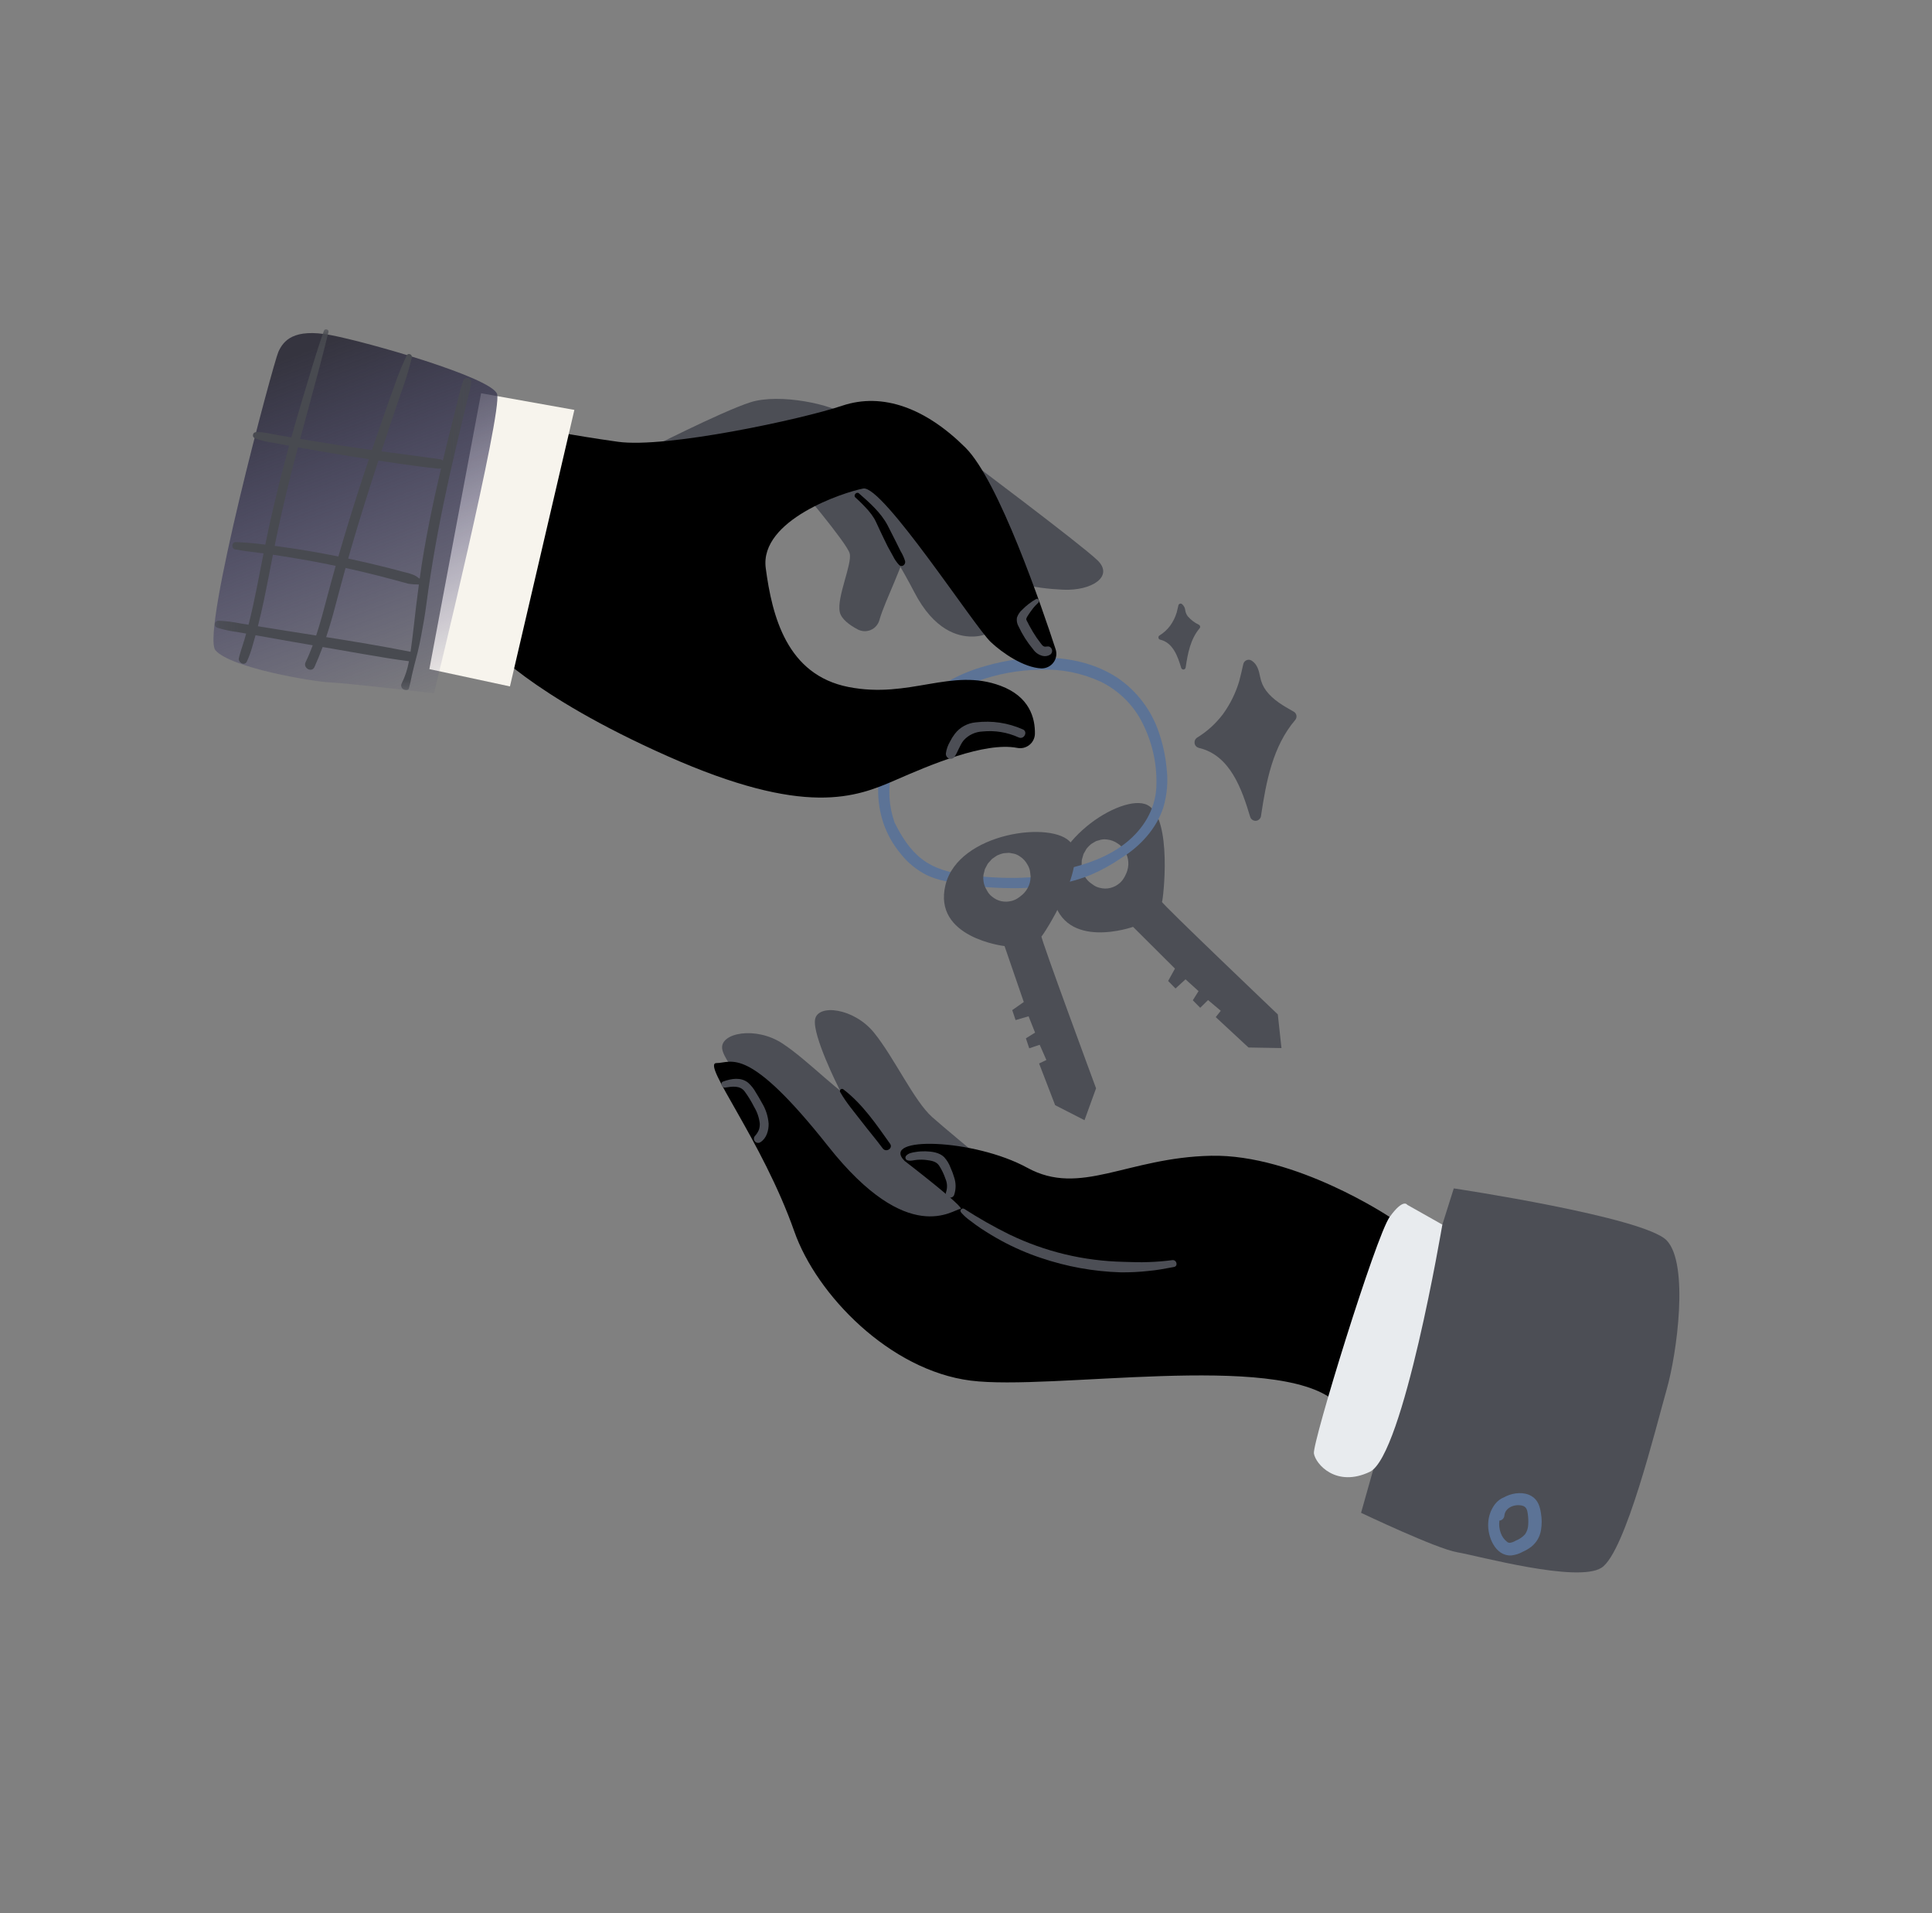<svg width="101" height="100" viewBox="0 0 101 100" fill="none" xmlns="http://www.w3.org/2000/svg">
<rect x="0" y="0" width="101" height="100" fill="#808080" stroke="none"/>
<path d="M59.985 42.078C58.657 41.401 54.446 44.148 55.056 46.931C55.666 49.715 59.234 48.445 59.234 48.445L61.424 50.628L61.067 51.274L61.453 51.667L61.976 51.188L62.657 51.805L62.357 52.284L62.744 52.676L63.154 52.272L63.818 52.832L63.556 53.163L65.268 54.751L66.992 54.782L66.801 53.021C66.801 53.021 60.69 47.195 60.746 47.141C60.802 47.085 61.315 42.754 59.985 42.078ZM58.931 45.507C58.918 45.557 58.899 45.606 58.877 45.652C58.842 45.736 58.801 45.817 58.755 45.895L58.783 45.842C58.724 45.955 58.647 46.055 58.552 46.142C58.548 46.146 58.544 46.15 58.54 46.153C58.47 46.212 58.396 46.264 58.318 46.308C58.233 46.352 58.145 46.386 58.053 46.41C57.871 46.456 57.688 46.455 57.506 46.408C57.38 46.383 57.265 46.333 57.159 46.258L57.173 46.268L57.154 46.254C57.122 46.232 57.089 46.208 57.056 46.184C57.044 46.176 57.031 46.168 57.021 46.159C57.006 46.149 56.993 46.139 56.978 46.129L57.005 46.148C56.909 46.075 56.827 45.987 56.758 45.889C56.696 45.798 56.647 45.702 56.612 45.598C56.61 45.594 56.608 45.59 56.607 45.584C56.595 45.547 56.554 45.345 56.547 45.304C56.546 45.296 56.545 45.288 56.544 45.28C56.544 45.275 56.544 45.271 56.543 45.266C56.541 45.23 56.546 45.021 56.55 44.983C56.552 44.974 56.553 44.964 56.555 44.954C56.563 44.905 56.584 44.846 56.595 44.807C56.603 44.777 56.62 44.712 56.635 44.666C56.638 44.658 56.64 44.651 56.643 44.643C56.646 44.635 56.648 44.63 56.651 44.624C56.672 44.58 56.71 44.52 56.725 44.495C56.739 44.471 56.772 44.407 56.798 44.367C56.808 44.352 56.819 44.339 56.831 44.326C56.897 44.249 56.969 44.178 57.046 44.114C57.087 44.089 57.13 44.063 57.172 44.038C57.212 44.015 57.251 43.992 57.291 43.969C57.294 43.968 57.296 43.966 57.299 43.965C57.347 43.946 57.399 43.935 57.448 43.922C57.582 43.873 57.721 43.858 57.862 43.878C58.073 43.9 58.264 43.971 58.435 44.091C58.538 44.158 58.627 44.24 58.703 44.337C58.73 44.377 58.757 44.419 58.783 44.462L58.857 44.576C58.86 44.58 58.862 44.584 58.865 44.59C58.871 44.601 58.876 44.612 58.879 44.625C58.959 44.807 58.996 44.997 58.986 45.196C58.981 45.302 58.964 45.406 58.931 45.507Z" fill="#4C4E55"/>
<path d="M60.983 40.111C60.921 39.482 60.786 38.869 60.578 38.271C60.382 37.69 60.099 37.155 59.727 36.668C59.356 36.18 58.917 35.765 58.408 35.421C56.397 34.106 53.699 34.171 51.471 34.824C50.267 35.163 49.188 35.737 48.233 36.545C47.776 36.94 47.377 37.386 47.036 37.885C46.696 38.384 46.426 38.919 46.226 39.489C46.02 40.062 45.913 40.652 45.907 41.26C45.901 41.869 45.994 42.462 46.187 43.038C46.388 43.616 46.682 44.139 47.072 44.609C47.449 45.091 47.91 45.47 48.457 45.744C48.773 45.89 49.101 45.996 49.443 46.062C49.469 46.068 49.494 46.062 49.517 46.049C49.714 46.102 49.913 46.144 50.11 46.18C50.995 46.337 51.886 46.417 52.784 46.421C53.655 46.44 54.518 46.369 55.373 46.209C55.941 46.103 56.492 45.942 57.026 45.726C57.575 45.49 58.096 45.203 58.59 44.866C58.593 44.865 58.593 44.861 58.596 44.86C58.61 44.851 58.626 44.843 58.641 44.833C59.617 44.225 60.46 43.307 60.818 42.2C61.019 41.516 61.073 40.82 60.983 40.111ZM60.449 41.174C60.381 42.33 59.769 43.322 58.879 44.038C57.951 44.784 56.801 45.182 55.653 45.443C55.353 45.511 55.051 45.571 54.749 45.626C54.65 45.64 54.587 45.694 54.557 45.788C54.051 45.849 53.543 45.882 53.033 45.888C52.198 45.892 51.367 45.84 50.538 45.73C49.695 45.625 48.862 45.422 48.18 44.891C47.549 44.399 47.12 43.703 46.765 42.992C46.466 42.13 46.413 41.255 46.607 40.365C46.734 39.806 46.934 39.277 47.208 38.775C47.483 38.274 47.821 37.819 48.222 37.411C49.038 36.595 49.99 35.995 51.079 35.611C52.141 35.224 53.237 35.022 54.368 35.003C55.474 34.96 56.53 35.17 57.538 35.629C58.022 35.865 58.453 36.173 58.833 36.553C59.214 36.934 59.521 37.367 59.755 37.851C60.27 38.899 60.502 40.007 60.449 41.174Z" fill="#5C7396"/>
<path d="M55.991 44.062C55.095 42.871 50.104 43.489 49.427 46.256C48.751 49.024 52.515 49.45 52.515 49.45L53.521 52.374L52.917 52.797L53.092 53.319L53.771 53.12L54.111 53.973L53.631 54.272L53.806 54.793L54.353 54.61L54.702 55.405L54.321 55.587L55.16 57.766L56.695 58.551L57.299 56.885C57.299 56.885 54.371 48.969 54.446 48.944C54.521 48.919 56.886 45.252 55.991 44.062ZM53.534 46.679C53.5 46.718 53.462 46.753 53.422 46.785C53.353 46.845 53.281 46.9 53.206 46.95L53.254 46.915C53.151 46.991 53.038 47.047 52.915 47.082C52.909 47.084 52.904 47.087 52.9 47.087C52.812 47.109 52.722 47.123 52.631 47.129C52.536 47.131 52.443 47.124 52.349 47.105C52.165 47.066 52.002 46.984 51.858 46.862C51.756 46.784 51.674 46.688 51.614 46.576L51.621 46.59C51.617 46.582 51.614 46.577 51.61 46.57C51.591 46.535 51.572 46.5 51.552 46.465C51.545 46.451 51.538 46.438 51.532 46.426C51.524 46.41 51.516 46.396 51.507 46.38L51.523 46.409C51.469 46.301 51.433 46.187 51.416 46.067C51.399 45.959 51.398 45.851 51.411 45.743C51.411 45.737 51.413 45.732 51.413 45.728C51.419 45.688 51.471 45.49 51.482 45.45C51.485 45.442 51.487 45.434 51.49 45.426C51.492 45.422 51.494 45.418 51.496 45.413C51.509 45.38 51.607 45.194 51.627 45.163C51.632 45.154 51.638 45.146 51.644 45.139C51.673 45.098 51.718 45.054 51.745 45.024C51.765 45.001 51.808 44.949 51.842 44.915C51.848 44.909 51.853 44.903 51.859 44.898C51.866 44.893 51.87 44.889 51.875 44.884C51.913 44.854 51.974 44.817 51.997 44.801C52.021 44.784 52.079 44.743 52.12 44.718C52.135 44.709 52.151 44.702 52.168 44.696C52.26 44.655 52.355 44.623 52.454 44.599C52.502 44.595 52.551 44.591 52.6 44.587C52.646 44.583 52.692 44.579 52.737 44.577C52.741 44.577 52.744 44.577 52.747 44.577C52.798 44.581 52.849 44.595 52.9 44.603C53.043 44.619 53.173 44.667 53.292 44.747C53.471 44.858 53.61 45.005 53.712 45.19C53.775 45.295 53.819 45.407 53.845 45.527C53.852 45.576 53.857 45.625 53.862 45.674L53.878 45.81C53.878 45.815 53.879 45.82 53.879 45.825C53.879 45.839 53.878 45.851 53.876 45.864C53.869 46.062 53.817 46.249 53.721 46.423C53.67 46.517 53.608 46.602 53.534 46.679Z" fill="#4C4E55"/>
<path d="M50.383 23.861C50.383 23.861 56.487 28.433 57.371 29.283C58.253 30.132 57.067 30.893 55.575 30.823C54.083 30.754 52.212 30.449 51.741 29.462C51.27 28.475 50.383 23.861 50.383 23.861Z" fill="#4C4E55"/>
<path d="M33.75 23.54C33.75 23.54 37.672 21.533 39.215 21.031C40.758 20.53 43.608 21.16 44.246 21.723C44.882 22.287 44.319 22.92 44.319 22.92L33.75 23.54Z" fill="#4C4E55"/>
<path d="M41.622 25.257C41.622 25.257 44.277 28.382 44.419 28.927C44.56 29.472 43.737 31.218 43.9 31.985C43.979 32.358 44.413 32.673 44.837 32.898C44.889 32.926 44.944 32.947 45 32.962C45.057 32.978 45.116 32.987 45.175 32.991C45.234 32.993 45.293 32.989 45.351 32.978C45.409 32.968 45.466 32.951 45.52 32.928C45.575 32.904 45.626 32.875 45.674 32.841C45.722 32.806 45.766 32.767 45.804 32.722C45.844 32.678 45.877 32.629 45.905 32.577C45.933 32.525 45.956 32.471 45.972 32.413C46.263 31.369 47.383 29.251 47.359 28.546C47.325 27.497 44.443 24.382 44.443 24.382L41.622 25.257Z" fill="#4C4E55"/>
<path d="M43.736 24.054C43.736 24.054 46.741 28.905 47.788 30.934C48.834 32.965 50.091 33.278 50.823 33.272C51.555 33.266 51.917 32.956 51.917 32.956C51.917 32.956 48.709 24.343 46.798 23.613C44.886 22.883 43.736 24.054 43.736 24.054Z" fill="#4C4E55"/>
<path d="M27.74 23.562L25.456 33.655C25.456 33.655 27.674 36.315 34.894 39.521C42.112 42.727 44.741 41.676 46.824 40.769C48.609 39.991 51.464 38.765 53.175 39.091C53.23 39.102 53.285 39.107 53.342 39.106C53.398 39.105 53.453 39.099 53.508 39.087C53.562 39.073 53.616 39.054 53.666 39.03C53.717 39.006 53.765 38.976 53.808 38.942C53.852 38.907 53.893 38.868 53.928 38.825C53.964 38.781 53.994 38.734 54.02 38.684C54.045 38.634 54.065 38.582 54.079 38.528C54.093 38.473 54.101 38.418 54.103 38.361C54.118 37.531 53.823 36.411 52.309 35.846C49.727 34.88 47.565 36.542 44.351 35.907C41.136 35.272 40.364 32.212 40.031 29.694C39.698 27.175 44.114 25.726 45.127 25.535C46.142 25.344 50.953 32.767 51.798 33.562C52.405 34.133 53.517 34.895 54.443 34.937C54.504 34.938 54.565 34.931 54.624 34.918C54.684 34.905 54.742 34.884 54.797 34.857C54.852 34.83 54.903 34.797 54.95 34.757C54.997 34.719 55.038 34.674 55.075 34.624C55.111 34.575 55.142 34.522 55.165 34.466C55.188 34.408 55.205 34.35 55.215 34.29C55.224 34.229 55.226 34.168 55.221 34.106C55.216 34.046 55.203 33.986 55.183 33.928C54.482 31.779 52.212 25.131 50.476 23.401C48.396 21.329 46.141 20.498 44.034 21.204C41.928 21.912 34.832 23.443 32.306 23.091C29.78 22.738 28.139 22.39 28.139 22.39L27.74 23.562Z" fill="black"/>
<path d="M30.027 21.425L26.659 35.878L22.447 34.974L25.15 20.554L30.027 21.425Z" fill="#F7F4ED"/>
<path d="M22.69 36.236C22.69 36.236 26.292 21.455 25.985 20.591C25.678 19.725 19.244 17.887 17.295 17.516C15.345 17.146 14.812 17.811 14.551 18.395C14.291 18.978 10.496 33.074 11.262 33.986C12.028 34.9 16.325 35.626 17.249 35.668C18.173 35.708 22.69 36.236 22.69 36.236Z" fill="url(#paint0_linear_148_988)"/>
<path d="M53.472 38.124C52.687 37.779 51.868 37.657 51.017 37.756C50.799 37.775 50.595 37.837 50.403 37.941C50.212 38.045 50.05 38.183 49.917 38.356C49.817 38.487 49.731 38.626 49.658 38.774C49.552 38.956 49.482 39.152 49.451 39.361C49.443 39.417 49.45 39.47 49.475 39.52C49.499 39.57 49.536 39.608 49.585 39.635C49.636 39.66 49.69 39.668 49.746 39.657C49.802 39.647 49.849 39.62 49.886 39.577C50.084 39.3 50.163 38.958 50.383 38.691C50.509 38.553 50.657 38.444 50.826 38.365C50.996 38.286 51.173 38.243 51.36 38.234C52.021 38.169 52.653 38.273 53.258 38.546C53.536 38.669 53.751 38.247 53.472 38.124Z" fill="#4C4E55"/>
<path d="M54.884 33.813C54.779 33.753 54.68 33.826 54.576 33.788C54.501 33.761 54.448 33.677 54.401 33.617C54.252 33.427 54.117 33.229 53.994 33.023C53.928 32.911 53.862 32.799 53.801 32.684C53.774 32.631 53.747 32.579 53.721 32.525C53.692 32.481 53.669 32.433 53.652 32.383C53.64 32.306 53.73 32.185 53.774 32.117C53.83 32.031 53.89 31.948 53.952 31.866C54.05 31.732 54.161 31.61 54.283 31.498C54.373 31.417 54.275 31.245 54.161 31.312C53.898 31.462 53.658 31.646 53.446 31.863C53.312 31.979 53.218 32.121 53.161 32.288C53.138 32.45 53.167 32.601 53.248 32.742C53.448 33.171 53.7 33.567 54.003 33.93C54.127 34.112 54.296 34.23 54.509 34.284C54.653 34.315 54.786 34.29 54.91 34.212C54.942 34.187 54.966 34.156 54.981 34.12C54.998 34.083 55.004 34.046 55.002 34.005C55 33.966 54.987 33.929 54.967 33.896C54.946 33.861 54.919 33.834 54.884 33.813Z" fill="#4C4E55"/>
<path d="M47.317 29.33C47.261 29.149 47.184 28.977 47.085 28.816C47.001 28.654 46.924 28.49 46.842 28.327C46.695 28.041 46.554 27.75 46.405 27.465C46.055 26.797 45.46 26.275 44.9 25.785C44.78 25.68 44.597 25.887 44.712 25.997C44.95 26.21 45.175 26.436 45.388 26.675C45.505 26.809 45.611 26.953 45.704 27.106C45.81 27.29 45.889 27.495 45.982 27.685C46.127 27.98 46.259 28.28 46.41 28.571C46.496 28.734 46.589 28.894 46.678 29.055C46.763 29.231 46.872 29.391 47.006 29.533C47.155 29.673 47.356 29.505 47.317 29.33Z" fill="black"/>
<mask id="mask0_148_988" style="mask-type:luminance" maskUnits="userSpaceOnUse" x="11" y="17" width="14" height="20">
<path d="M11.167 17.152H24.767V36.267H11.167V17.152Z" fill="white"/>
</mask>
<g mask="url(#mask0_148_988)">
<path d="M24.209 19.915C24.034 20.428 23.924 20.97 23.79 21.496C23.666 21.978 23.545 22.46 23.425 22.944C23.332 23.321 23.241 23.7 23.15 24.079C23.117 24.04 23.074 24.016 23.023 24.007C21.996 23.858 20.968 23.73 19.94 23.592C20.077 23.175 20.215 22.757 20.352 22.341C20.552 21.736 20.762 21.134 20.966 20.53C21.192 19.927 21.38 19.311 21.531 18.685C21.564 18.53 21.341 18.425 21.262 18.578C21.012 19.103 20.795 19.641 20.609 20.191C20.415 20.712 20.233 21.24 20.05 21.765C19.845 22.35 19.643 22.936 19.443 23.524C19.409 23.519 19.376 23.515 19.342 23.51C18.122 23.338 16.905 23.144 15.691 22.94C15.832 22.409 15.976 21.878 16.122 21.348C16.484 20.02 16.847 18.689 17.172 17.35C17.205 17.216 16.984 17.153 16.936 17.284C16.52 18.441 16.19 19.627 15.829 20.802C15.62 21.485 15.423 22.173 15.232 22.863C15.003 22.824 14.774 22.784 14.545 22.746C14.164 22.68 13.761 22.564 13.373 22.59C13.292 22.598 13.243 22.643 13.227 22.722C13.211 22.802 13.24 22.861 13.312 22.9C13.628 23.022 13.955 23.103 14.292 23.144C14.566 23.197 14.838 23.248 15.111 23.298C15.037 23.576 14.963 23.855 14.889 24.134C14.594 25.255 14.317 26.38 14.068 27.512C13.998 27.83 13.932 28.149 13.869 28.468C13.355 28.398 12.841 28.353 12.324 28.334C12.104 28.329 12.08 28.677 12.293 28.716C12.783 28.805 13.281 28.863 13.777 28.926C13.657 29.535 13.542 30.144 13.419 30.752C13.297 31.359 13.166 31.966 13.015 32.567C13.006 32.596 12.999 32.625 12.991 32.654C12.853 32.631 12.716 32.609 12.576 32.587C12.194 32.508 11.807 32.46 11.418 32.443C11.372 32.442 11.33 32.456 11.295 32.485C11.259 32.515 11.238 32.552 11.229 32.598C11.221 32.643 11.229 32.685 11.252 32.725C11.275 32.766 11.308 32.793 11.352 32.808C11.692 32.915 12.039 32.99 12.392 33.033C12.55 33.062 12.708 33.09 12.868 33.117C12.836 33.228 12.806 33.339 12.774 33.448C12.682 33.763 12.563 34.072 12.489 34.391C12.432 34.627 12.781 34.829 12.904 34.581C13.03 34.306 13.131 34.022 13.209 33.729C13.261 33.555 13.312 33.379 13.359 33.203C13.995 33.313 14.628 33.429 15.264 33.54C15.625 33.602 15.988 33.665 16.349 33.728C16.238 34.027 16.115 34.322 15.975 34.612C15.827 34.919 16.297 35.175 16.438 34.867C16.595 34.521 16.736 34.171 16.867 33.818C17.619 33.948 18.37 34.079 19.12 34.209C19.86 34.337 20.603 34.462 21.349 34.557C21.358 34.558 21.369 34.558 21.379 34.558C21.308 34.962 21.182 35.349 21.002 35.717C20.974 35.768 20.966 35.822 20.978 35.878C20.99 35.935 21.019 35.981 21.065 36.017C21.127 36.062 21.332 36.107 21.372 35.997C21.436 35.773 21.488 35.545 21.528 35.315C21.564 35.159 21.599 35.004 21.639 34.85C21.704 34.59 21.776 34.329 21.84 34.068C21.973 33.521 22.066 32.967 22.165 32.413C22.253 31.912 22.309 31.403 22.383 30.899C22.459 30.382 22.537 29.866 22.622 29.351C22.956 27.338 23.377 25.344 23.845 23.359C23.973 22.817 24.102 22.275 24.232 21.734C24.306 21.424 24.382 21.113 24.458 20.804C24.522 20.547 24.598 20.283 24.635 20.021C24.647 19.963 24.637 19.909 24.606 19.859C24.575 19.81 24.53 19.778 24.473 19.764C24.417 19.75 24.363 19.757 24.311 19.787C24.26 19.816 24.226 19.858 24.209 19.915ZM14.446 28.099C14.771 26.516 15.16 24.946 15.574 23.382C16.1 23.477 16.626 23.569 17.152 23.657C17.861 23.777 18.573 23.891 19.284 23.999C19.176 24.321 19.067 24.643 18.962 24.965C18.514 26.331 18.09 27.706 17.689 29.087C16.677 28.883 15.659 28.707 14.636 28.57L14.359 28.532C14.387 28.389 14.416 28.244 14.446 28.099ZM16.528 33.217C15.544 33.062 14.558 32.909 13.576 32.748L13.482 32.733C13.599 32.271 13.706 31.807 13.804 31.341C13.968 30.56 14.115 29.776 14.267 28.994L14.291 28.997C14.917 29.091 15.542 29.192 16.165 29.305C16.627 29.39 17.088 29.481 17.548 29.577C17.393 30.125 17.243 30.674 17.097 31.225C16.92 31.895 16.745 32.562 16.528 33.217ZM21.751 31.7C21.678 32.29 21.621 32.88 21.544 33.468C21.517 33.668 21.492 33.869 21.462 34.07C21.457 34.068 21.453 34.066 21.447 34.065C19.988 33.775 18.52 33.533 17.05 33.3C17.219 32.796 17.368 32.285 17.504 31.769C17.689 31.074 17.873 30.379 18.065 29.686C18.667 29.819 19.267 29.96 19.863 30.113C20.205 30.201 20.546 30.292 20.885 30.385C21.043 30.429 21.199 30.475 21.357 30.514C21.538 30.538 21.718 30.551 21.898 30.552C21.847 30.934 21.798 31.317 21.751 31.7ZM22.745 25.851C22.533 26.82 22.338 27.793 22.168 28.77C22.082 29.26 22.008 29.753 21.94 30.247C21.919 30.235 21.899 30.222 21.88 30.207C21.819 30.158 21.753 30.116 21.684 30.078C21.516 30.003 21.342 29.947 21.16 29.91C20.858 29.827 20.556 29.748 20.252 29.671C19.623 29.512 18.991 29.366 18.356 29.227C18.305 29.217 18.253 29.206 18.203 29.196C18.254 29.015 18.305 28.834 18.357 28.653C18.802 27.118 19.287 25.594 19.782 24.074C20.147 24.128 20.512 24.184 20.877 24.236C21.555 24.333 22.232 24.428 22.913 24.496C22.962 24.501 23.009 24.496 23.056 24.48C22.949 24.936 22.845 25.393 22.745 25.851Z" fill="#484A50"/>
</g>
<path d="M75.402 64.009L76 62.116C76 62.116 85.966 63.61 87.133 64.838C88.3 66.064 87.672 70.728 87.133 72.612C86.594 74.497 84.978 81.135 83.722 81.944C82.465 82.751 77.257 81.316 76.18 81.135C75.103 80.956 71.153 79.072 71.153 79.072L75.402 64.009Z" fill="#4C4E55"/>
<path d="M39.989 57.812C39.989 57.812 37.874 55.658 37.754 54.821C37.634 53.983 39.509 53.624 40.906 54.542C42.303 55.458 43.979 57.293 45.136 57.812C46.294 58.329 53.705 61.28 53.705 61.28C53.705 61.28 53.596 65.029 49.884 64.829C46.174 64.63 39.989 57.812 39.989 57.812Z" fill="#4C4E55"/>
<path d="M43.825 56.818C43.825 56.818 42.468 54.122 42.609 53.288C42.751 52.455 44.647 52.683 45.697 53.983C46.747 55.282 47.783 57.54 48.727 58.385C49.671 59.232 55.829 64.301 55.829 64.301C55.829 64.301 54.581 67.838 51.108 66.517C47.634 65.196 43.825 56.818 43.825 56.818Z" fill="#4C4E55"/>
<path d="M72.648 63.61C72.648 63.61 67.722 60.321 63.317 60.41C58.911 60.5 56.487 62.563 53.705 61.038C50.922 59.514 45.974 59.364 47.291 60.68C47.291 60.68 50.562 63.192 50.203 63.192C49.843 63.192 47.509 65.241 43.291 59.909C39.072 54.579 38.264 55.566 37.454 55.566C36.646 55.566 39.849 59.603 41.525 64.367C42.694 67.691 46.522 71.625 50.742 72.162C54.962 72.701 66.723 70.638 69.775 73.241L72.648 63.61Z" fill="black"/>
<path d="M61.28 65.866C60.869 65.92 60.456 65.954 60.041 65.967C59.605 65.987 59.175 65.967 58.74 65.955C56.644 65.907 54.651 65.43 52.763 64.522C51.953 64.121 51.169 63.676 50.41 63.187C50.38 63.168 50.347 63.163 50.312 63.17C50.277 63.178 50.25 63.197 50.23 63.227C50.182 63.302 50.226 63.351 50.271 63.406C50.41 63.56 50.566 63.696 50.736 63.815C50.918 63.957 51.104 64.093 51.297 64.22C51.638 64.444 51.986 64.654 52.345 64.85C53.006 65.209 53.694 65.508 54.408 65.747C55.766 66.207 57.16 66.46 58.593 66.504C59.074 66.508 59.554 66.484 60.033 66.432C60.485 66.393 60.924 66.307 61.37 66.224C61.607 66.18 61.513 65.83 61.28 65.866Z" fill="#4C4E55"/>
<path d="M49.877 61.527C49.827 61.359 49.766 61.196 49.693 61.036C49.618 60.829 49.505 60.645 49.357 60.481C49.108 60.236 48.717 60.187 48.383 60.177C48.212 60.173 48.042 60.184 47.873 60.212C47.692 60.239 47.472 60.273 47.356 60.428C47.344 60.447 47.337 60.468 47.334 60.49C47.331 60.511 47.334 60.532 47.341 60.553C47.348 60.574 47.359 60.593 47.375 60.608C47.391 60.624 47.409 60.635 47.43 60.643C47.591 60.704 47.784 60.633 47.951 60.622C48.115 60.609 48.279 60.612 48.442 60.633C48.692 60.666 48.941 60.701 49.092 60.921C49.231 61.136 49.343 61.367 49.425 61.61C49.524 61.841 49.534 62.076 49.457 62.315C49.441 62.373 49.447 62.429 49.476 62.483C49.505 62.536 49.549 62.572 49.608 62.59C49.667 62.607 49.723 62.602 49.777 62.574C49.83 62.546 49.867 62.502 49.885 62.445C49.983 62.138 49.98 61.831 49.877 61.527Z" fill="#4C4E55"/>
<path d="M39.825 57.635C39.726 57.451 39.621 57.27 39.509 57.094C39.405 56.905 39.273 56.739 39.112 56.594C38.733 56.286 38.226 56.376 37.805 56.53C37.62 56.597 37.733 56.875 37.913 56.846C38.266 56.79 38.678 56.724 38.923 57.04C39.111 57.296 39.277 57.566 39.42 57.851C39.582 58.119 39.682 58.408 39.719 58.72C39.725 58.833 39.71 58.944 39.675 59.051C39.623 59.176 39.55 59.288 39.458 59.386C39.425 59.428 39.41 59.476 39.413 59.53C39.416 59.583 39.435 59.629 39.472 59.669C39.508 59.707 39.553 59.73 39.607 59.736C39.66 59.742 39.709 59.73 39.753 59.7C40.07 59.506 40.192 59.082 40.182 58.731C40.151 58.337 40.032 57.972 39.825 57.635Z" fill="#4C4E55"/>
<path d="M46.53 59.782C45.81 58.768 45.087 57.7 44.087 56.938C44.066 56.921 44.042 56.913 44.015 56.915C43.987 56.916 43.964 56.926 43.944 56.944C43.924 56.962 43.913 56.985 43.909 57.013C43.905 57.04 43.911 57.063 43.926 57.087C44.243 57.644 44.661 58.124 45.05 58.631C45.409 59.101 45.794 59.549 46.146 60.025C46.32 60.258 46.701 60.023 46.53 59.782Z" fill="black"/>
<path d="M73.567 62.973C73.567 62.973 73.366 62.614 72.648 63.61C71.93 64.607 68.597 75.413 68.688 75.972C68.778 76.53 69.855 77.767 71.612 76.929C73.367 76.092 75.402 64.009 75.402 64.009L73.567 62.973Z" fill="#E8EBEE"/>
<path d="M67.618 37.19C67.101 36.9 66.553 36.585 66.192 36.104C66.03 35.885 65.925 35.643 65.876 35.374C65.812 35.06 65.732 34.728 65.447 34.54C65.406 34.51 65.362 34.493 65.311 34.486C65.261 34.481 65.213 34.487 65.168 34.507C65.122 34.526 65.082 34.555 65.052 34.595C65.021 34.633 65.001 34.678 64.993 34.727C64.928 35.015 64.86 35.312 64.781 35.61C64.596 36.229 64.314 36.801 63.934 37.326C63.56 37.821 63.109 38.231 62.58 38.556C62.531 38.589 62.495 38.631 62.472 38.685C62.448 38.74 62.442 38.795 62.451 38.853C62.46 38.91 62.485 38.962 62.525 39.004C62.565 39.048 62.614 39.076 62.67 39.091C64.317 39.473 64.921 41.257 65.352 42.682C65.37 42.752 65.409 42.808 65.469 42.85C65.528 42.891 65.594 42.908 65.666 42.901C65.737 42.892 65.798 42.86 65.847 42.808C65.896 42.755 65.923 42.693 65.926 42.621C66.19 40.868 66.528 39.015 67.716 37.626C67.743 37.592 67.761 37.554 67.771 37.511C67.781 37.469 67.781 37.427 67.772 37.384C67.761 37.342 67.744 37.303 67.717 37.27C67.69 37.235 67.656 37.208 67.618 37.19Z" fill="#4C4E55"/>
<path d="M62.676 32.656C62.451 32.549 62.256 32.401 62.093 32.212C62.026 32.123 61.983 32.023 61.964 31.913C61.953 31.775 61.895 31.662 61.788 31.572C61.771 31.559 61.753 31.553 61.732 31.55C61.712 31.548 61.693 31.551 61.674 31.558C61.655 31.567 61.639 31.578 61.626 31.594C61.614 31.61 61.605 31.628 61.602 31.648C61.575 31.766 61.548 31.887 61.516 32.01C61.44 32.264 61.324 32.497 61.169 32.712C61.016 32.915 60.831 33.082 60.615 33.216C60.57 33.245 60.553 33.285 60.562 33.337C60.57 33.389 60.6 33.422 60.651 33.434C61.325 33.591 61.573 34.321 61.749 34.905C61.756 34.933 61.772 34.956 61.797 34.973C61.821 34.991 61.848 34.997 61.877 34.995C61.906 34.991 61.931 34.978 61.951 34.956C61.971 34.934 61.982 34.909 61.984 34.88C62.092 34.163 62.23 33.404 62.717 32.835C62.74 32.806 62.747 32.773 62.739 32.736C62.731 32.7 62.709 32.673 62.676 32.656Z" fill="#4C4E55"/>
<path d="M80.556 79.087C80.5 78.724 80.392 78.39 80.056 78.194C79.671 77.968 79.142 78.019 78.748 78.2C78.719 78.213 78.69 78.229 78.66 78.246C78.454 78.325 78.283 78.452 78.149 78.627C77.935 78.918 77.819 79.243 77.8 79.602C77.754 80.299 78.157 81.334 78.997 81.302C79.218 81.278 79.425 81.213 79.619 81.103C79.775 81.033 79.921 80.947 80.056 80.844C80.331 80.618 80.499 80.329 80.559 79.979C80.609 79.681 80.608 79.384 80.556 79.087ZM79.891 79.697C79.883 79.879 79.829 80.046 79.726 80.197C79.588 80.345 79.426 80.456 79.237 80.529C79.144 80.587 79.044 80.623 78.936 80.641C78.875 80.644 78.821 80.624 78.776 80.581C78.627 80.462 78.521 80.312 78.457 80.132C78.379 79.922 78.355 79.704 78.384 79.481C78.453 79.475 78.513 79.447 78.561 79.398C78.61 79.349 78.638 79.29 78.645 79.221C78.686 78.783 79.198 78.605 79.575 78.697C79.794 78.75 79.842 78.922 79.868 79.127C79.896 79.316 79.903 79.506 79.891 79.697Z" fill="#5C7396"/>
<defs>
<linearGradient id="paint0_linear_148_988" x1="18.582" y1="17.409" x2="25.5" y2="36" gradientUnits="userSpaceOnUse">
<stop stop-color="#35343F"/>
<stop offset="1" stop-color="#29246B" stop-opacity="0"/>
</linearGradient>
</defs>
</svg>
